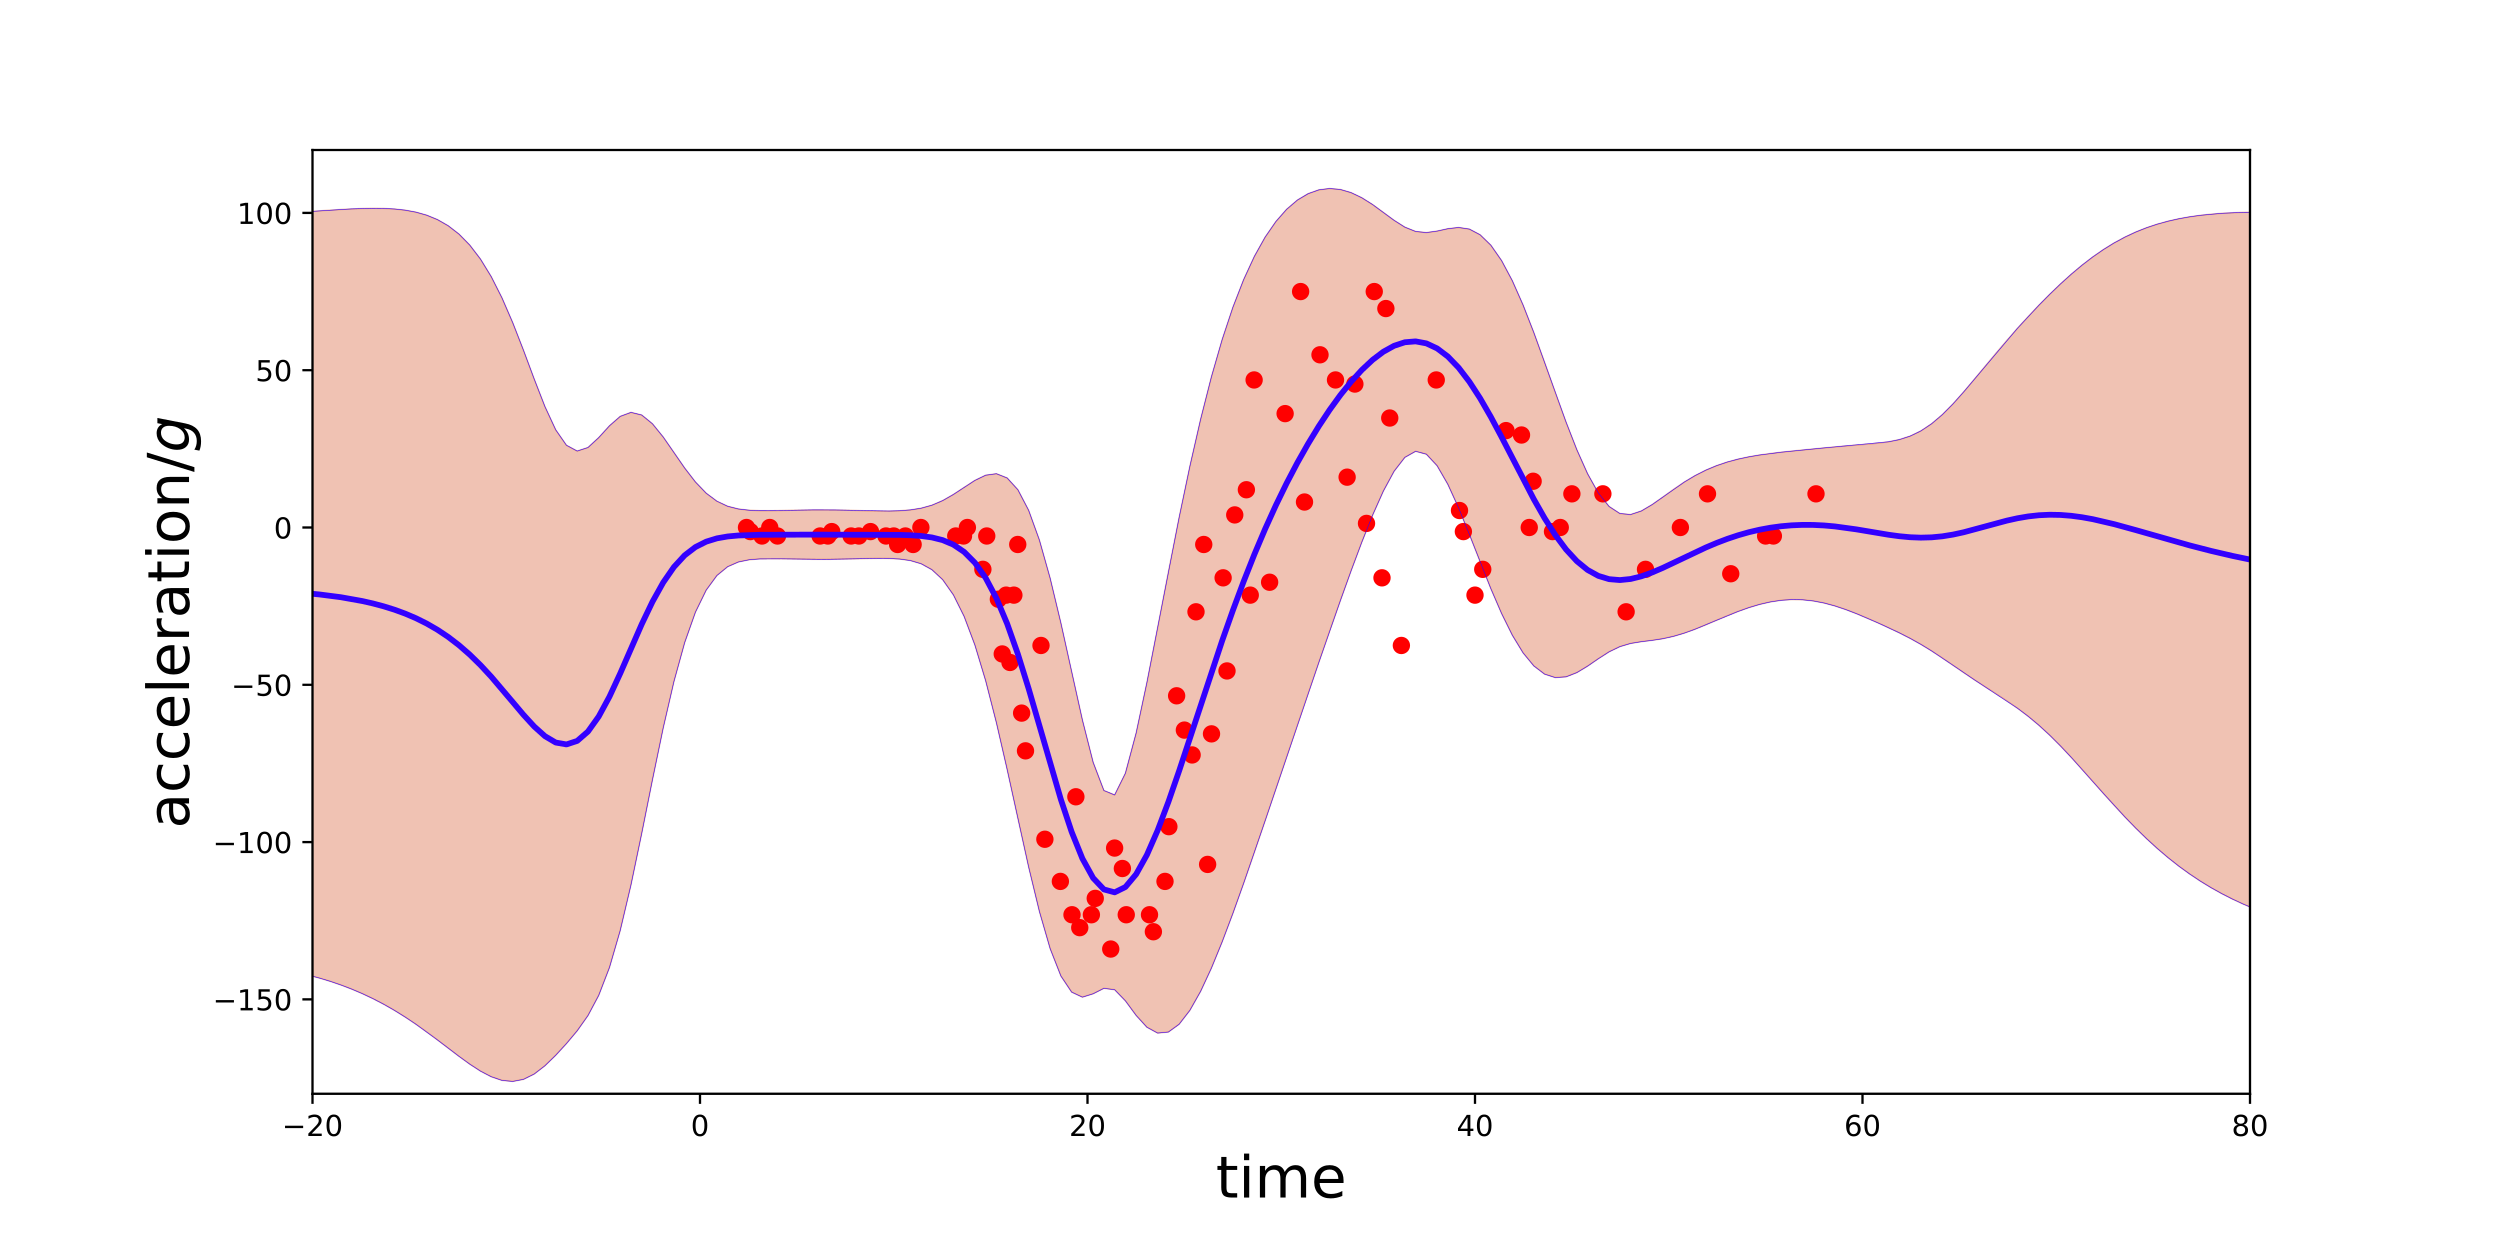 <?xml version="1.0" encoding="utf-8" standalone="no"?>
<!DOCTYPE svg PUBLIC "-//W3C//DTD SVG 1.1//EN"
  "http://www.w3.org/Graphics/SVG/1.1/DTD/svg11.dtd">
<!-- Created with matplotlib (http://matplotlib.org/) -->
<svg height="432pt" version="1.1" viewBox="0 0 864 432" width="864pt" xmlns="http://www.w3.org/2000/svg" xmlns:xlink="http://www.w3.org/1999/xlink">
 <defs>
  <style type="text/css">
*{stroke-linecap:butt;stroke-linejoin:round;}
  </style>
 </defs>
 <g id="figure_1">
  <g id="patch_1">
   <path d="M 0 432 
L 864 432 
L 864 0 
L 0 0 
z
" style="fill:none;"/>
  </g>
  <g id="axes_1">
   <g id="patch_2">
    <path d="M 108 378 
L 777.6 378 
L 777.6 51.84 
L 108 51.84 
z
" style="fill:none;"/>
   </g>
   <g id="patch_3">
    <path clip-path="url(#pab8b36c2eb)" d="M 73.181 74.995 
L 76.896 74.839 
L 80.61 74.669 
L 84.325 74.485 
L 88.04 74.287 
L 91.755 74.075 
L 95.469 73.85 
L 99.184 73.614 
L 102.899 73.368 
L 106.614 73.116 
L 110.328 72.864 
L 114.043 72.619 
L 117.758 72.392 
L 121.473 72.197 
L 125.188 72.054 
L 128.902 71.987 
L 132.617 72.03 
L 136.332 72.227 
L 140.047 72.633 
L 143.761 73.318 
L 147.476 74.37 
L 151.191 75.895 
L 154.906 78.022 
L 158.62 80.897 
L 162.335 84.681 
L 166.05 89.535 
L 169.765 95.595 
L 173.479 102.934 
L 177.194 111.496 
L 180.909 121.026 
L 184.624 130.99 
L 188.339 140.531 
L 192.053 148.535 
L 195.768 153.883 
L 199.483 155.881 
L 203.198 154.661 
L 206.912 151.245 
L 210.627 147.161 
L 214.342 143.905 
L 218.057 142.52 
L 221.771 143.424 
L 225.486 146.452 
L 229.201 151.024 
L 232.916 156.375 
L 236.63 161.758 
L 240.345 166.576 
L 244.06 170.45 
L 247.775 173.226 
L 251.49 174.967 
L 255.204 175.905 
L 258.919 176.333 
L 262.634 176.483 
L 266.349 176.491 
L 270.063 176.431 
L 273.778 176.346 
L 277.493 176.267 
L 281.208 176.216 
L 284.922 176.207 
L 288.637 176.245 
L 292.352 176.324 
L 296.067 176.427 
L 299.782 176.531 
L 303.496 176.606 
L 307.211 176.615 
L 310.926 176.512 
L 314.641 176.223 
L 318.355 175.632 
L 322.07 174.595 
L 325.785 173.005 
L 329.5 170.88 
L 333.214 168.422 
L 336.929 166.021 
L 340.644 164.229 
L 344.359 163.716 
L 348.073 165.185 
L 351.788 169.261 
L 355.503 176.37 
L 359.218 186.641 
L 362.933 199.838 
L 366.647 215.337 
L 370.362 232.133 
L 374.077 248.824 
L 377.792 263.46 
L 381.506 273.203 
L 385.221 274.738 
L 388.936 267.238 
L 392.651 253.324 
L 396.365 235.903 
L 400.08 216.915 
L 403.795 197.609 
L 407.51 178.827 
L 411.224 161.132 
L 414.939 144.883 
L 418.654 130.276 
L 422.369 117.387 
L 426.084 106.2 
L 429.798 96.641 
L 433.513 88.6 
L 437.228 81.951 
L 440.943 76.568 
L 444.657 72.334 
L 448.372 69.15 
L 452.087 66.931 
L 455.802 65.613 
L 459.516 65.145 
L 463.231 65.482 
L 466.946 66.575 
L 470.661 68.353 
L 474.376 70.695 
L 478.09 73.401 
L 481.805 76.15 
L 485.52 78.502 
L 489.235 79.992 
L 492.949 80.378 
L 496.664 79.865 
L 500.379 79.044 
L 504.094 78.613 
L 507.808 79.169 
L 511.523 81.131 
L 515.238 84.738 
L 518.953 90.064 
L 522.667 97.032 
L 526.382 105.433 
L 530.097 114.949 
L 533.812 125.176 
L 537.527 135.655 
L 541.241 145.899 
L 544.956 155.416 
L 548.671 163.73 
L 552.386 170.394 
L 556.1 175.036 
L 559.815 177.466 
L 563.53 177.826 
L 567.245 176.597 
L 570.959 174.401 
L 574.674 171.776 
L 578.389 169.096 
L 582.104 166.588 
L 585.818 164.369 
L 589.533 162.482 
L 593.248 160.925 
L 596.963 159.669 
L 600.678 158.67 
L 604.392 157.878 
L 608.107 157.245 
L 611.822 156.726 
L 615.537 156.283 
L 619.251 155.886 
L 622.966 155.512 
L 626.681 155.15 
L 630.396 154.795 
L 634.11 154.452 
L 637.825 154.126 
L 641.54 153.819 
L 645.255 153.514 
L 648.97 153.166 
L 652.684 152.681 
L 656.399 151.923 
L 660.114 150.726 
L 663.829 148.938 
L 667.543 146.464 
L 671.258 143.307 
L 674.973 139.563 
L 678.688 135.393 
L 682.402 130.977 
L 686.117 126.477 
L 689.832 122.01 
L 693.547 117.649 
L 697.261 113.425 
L 700.976 109.35 
L 704.691 105.43 
L 708.406 101.677 
L 712.121 98.11 
L 715.835 94.755 
L 719.55 91.64 
L 723.265 88.786 
L 726.98 86.212 
L 730.694 83.922 
L 734.409 81.916 
L 738.124 80.182 
L 741.839 78.705 
L 745.553 77.465 
L 749.268 76.439 
L 752.983 75.603 
L 756.698 74.934 
L 760.412 74.411 
L 764.127 74.011 
L 767.842 73.717 
L 771.557 73.512 
L 775.272 73.381 
L 778.986 73.311 
L 782.701 73.291 
L 786.416 73.311 
L 790.131 73.363 
L 793.845 73.44 
L 797.56 73.537 
L 801.275 73.647 
L 804.99 73.769 
L 808.704 73.897 
L 812.419 74.03 
L 812.419 323.25 
L 808.704 322.547 
L 804.99 321.782 
L 801.275 320.948 
L 797.56 320.039 
L 793.845 319.045 
L 790.131 317.958 
L 786.416 316.768 
L 782.701 315.463 
L 778.986 314.032 
L 775.272 312.461 
L 771.557 310.738 
L 767.842 308.847 
L 764.127 306.775 
L 760.412 304.506 
L 756.698 302.028 
L 752.983 299.328 
L 749.268 296.398 
L 745.553 293.234 
L 741.839 289.837 
L 738.124 286.216 
L 734.409 282.392 
L 730.694 278.394 
L 726.98 274.269 
L 723.265 270.074 
L 719.55 265.881 
L 715.835 261.769 
L 712.121 257.822 
L 708.406 254.114 
L 704.691 250.697 
L 700.976 247.595 
L 697.261 244.787 
L 693.547 242.214 
L 689.832 239.785 
L 686.117 237.402 
L 682.402 234.983 
L 678.688 232.489 
L 674.973 229.939 
L 671.258 227.397 
L 667.543 224.953 
L 663.829 222.68 
L 660.114 220.607 
L 656.399 218.711 
L 652.684 216.942 
L 648.97 215.25 
L 645.255 213.62 
L 641.54 212.068 
L 637.825 210.643 
L 634.11 209.402 
L 630.396 208.401 
L 626.681 207.686 
L 622.966 207.285 
L 619.251 207.212 
L 615.537 207.465 
L 611.822 208.031 
L 608.107 208.887 
L 604.392 209.999 
L 600.678 211.322 
L 596.963 212.802 
L 593.248 214.371 
L 589.533 215.953 
L 585.818 217.46 
L 582.104 218.804 
L 578.389 219.91 
L 574.674 220.736 
L 570.959 221.307 
L 567.245 221.763 
L 563.53 222.375 
L 559.815 223.481 
L 556.1 225.279 
L 552.386 227.656 
L 548.671 230.216 
L 544.956 232.459 
L 541.241 233.91 
L 537.527 234.179 
L 533.812 232.981 
L 530.097 230.149 
L 526.382 225.64 
L 522.667 219.536 
L 518.953 212.035 
L 515.238 203.443 
L 511.523 194.16 
L 507.808 184.669 
L 504.094 175.53 
L 500.379 167.385 
L 496.664 160.955 
L 492.949 156.969 
L 489.235 155.972 
L 485.52 158.064 
L 481.805 162.856 
L 478.09 169.716 
L 474.376 178.033 
L 470.661 187.325 
L 466.946 197.252 
L 463.231 207.583 
L 459.516 218.168 
L 455.802 228.915 
L 452.087 239.769 
L 448.372 250.698 
L 444.657 261.678 
L 440.943 272.683 
L 437.228 283.671 
L 433.513 294.576 
L 429.798 305.295 
L 426.084 315.681 
L 422.369 325.537 
L 418.654 334.611 
L 414.939 342.603 
L 411.224 349.175 
L 407.51 353.975 
L 403.795 356.675 
L 400.08 357.035 
L 396.365 355.009 
L 392.651 350.934 
L 388.936 345.885 
L 385.221 342.05 
L 381.506 341.568 
L 377.792 343.451 
L 374.077 344.617 
L 370.362 342.874 
L 366.647 337.305 
L 362.933 327.845 
L 359.218 314.997 
L 355.503 299.649 
L 351.788 282.906 
L 348.073 265.925 
L 344.359 249.763 
L 340.644 235.254 
L 336.929 222.941 
L 333.214 213.063 
L 329.5 205.599 
L 325.785 200.325 
L 322.07 196.882 
L 318.355 194.833 
L 314.641 193.731 
L 310.926 193.205 
L 307.211 193.001 
L 303.496 192.969 
L 299.782 193.025 
L 296.067 193.117 
L 292.352 193.212 
L 288.637 193.285 
L 284.922 193.32 
L 281.208 193.312 
L 277.493 193.266 
L 273.778 193.194 
L 270.063 193.123 
L 266.349 193.089 
L 262.634 193.16 
L 258.919 193.457 
L 255.204 194.216 
L 251.49 195.838 
L 247.775 198.881 
L 244.06 203.947 
L 240.345 211.561 
L 236.63 222.064 
L 232.916 235.52 
L 229.201 251.597 
L 225.486 269.506 
L 221.771 288.059 
L 218.057 305.858 
L 214.342 321.594 
L 210.627 334.384 
L 206.912 344.018 
L 203.198 350.991 
L 199.483 356.239 
L 195.768 360.661 
L 192.053 364.706 
L 188.339 368.317 
L 184.624 371.185 
L 180.909 373.03 
L 177.194 373.742 
L 173.479 373.382 
L 169.765 372.121 
L 166.05 370.177 
L 162.335 367.764 
L 158.62 365.07 
L 154.906 362.249 
L 151.191 359.412 
L 147.476 356.644 
L 143.761 353.998 
L 140.047 351.51 
L 136.332 349.2 
L 132.617 347.076 
L 128.902 345.139 
L 125.188 343.385 
L 121.473 341.806 
L 117.758 340.39 
L 114.043 339.127 
L 110.328 338.004 
L 106.614 337.009 
L 102.899 336.131 
L 99.184 335.359 
L 95.469 334.681 
L 91.755 334.089 
L 88.04 333.573 
L 84.325 333.125 
L 80.61 332.738 
L 76.896 332.405 
L 73.181 332.119 
z
" style="fill:#cc3300;opacity:0.3;stroke:#cc3300;stroke-linejoin:miter;stroke-width:0.5;"/>
   </g>
   <g id="matplotlib.axis_1">
    <g id="xtick_1">
     <g id="line2d_1">
      <defs>
       <path d="M 0 0 
L 0 3.5 
" id="ma645c5dea8" style="stroke:#000000;stroke-width:0.8;"/>
      </defs>
      <g>
       <use style="stroke:#000000;stroke-width:0.8;" x="108" xlink:href="#ma645c5dea8" y="378"/>
      </g>
     </g>
     <g id="text_1">
      <!-- −20 -->
      <defs>
       <path d="M 10.594 35.5 
L 73.188 35.5 
L 73.188 27.203 
L 10.594 27.203 
z
" id="DejaVuSans-2212"/>
       <path d="M 19.188 8.297 
L 53.609 8.297 
L 53.609 0 
L 7.328 0 
L 7.328 8.297 
Q 12.938 14.109 22.625 23.891 
Q 32.328 33.688 34.812 36.531 
Q 39.547 41.844 41.422 45.531 
Q 43.312 49.219 43.312 52.781 
Q 43.312 58.594 39.234 62.25 
Q 35.156 65.922 28.609 65.922 
Q 23.969 65.922 18.812 64.312 
Q 13.672 62.703 7.812 59.422 
L 7.812 69.391 
Q 13.766 71.781 18.938 73 
Q 24.125 74.219 28.422 74.219 
Q 39.75 74.219 46.484 68.547 
Q 53.219 62.891 53.219 53.422 
Q 53.219 48.922 51.531 44.891 
Q 49.859 40.875 45.406 35.406 
Q 44.188 33.984 37.641 27.219 
Q 31.109 20.453 19.188 8.297 
z
" id="DejaVuSans-32"/>
       <path d="M 31.781 66.406 
Q 24.172 66.406 20.328 58.906 
Q 16.5 51.422 16.5 36.375 
Q 16.5 21.391 20.328 13.891 
Q 24.172 6.391 31.781 6.391 
Q 39.453 6.391 43.281 13.891 
Q 47.125 21.391 47.125 36.375 
Q 47.125 51.422 43.281 58.906 
Q 39.453 66.406 31.781 66.406 
z
M 31.781 74.219 
Q 44.047 74.219 50.516 64.516 
Q 56.984 54.828 56.984 36.375 
Q 56.984 17.969 50.516 8.266 
Q 44.047 -1.422 31.781 -1.422 
Q 19.531 -1.422 13.062 8.266 
Q 6.594 17.969 6.594 36.375 
Q 6.594 54.828 13.062 64.516 
Q 19.531 74.219 31.781 74.219 
z
" id="DejaVuSans-30"/>
      </defs>
      <g transform="translate(97.448 392.598)scale(0.1 -0.1)">
       <use xlink:href="#DejaVuSans-2212"/>
       <use x="83.789" xlink:href="#DejaVuSans-32"/>
       <use x="147.412" xlink:href="#DejaVuSans-30"/>
      </g>
     </g>
    </g>
    <g id="xtick_2">
     <g id="line2d_2">
      <g>
       <use style="stroke:#000000;stroke-width:0.8;" x="241.92" xlink:href="#ma645c5dea8" y="378"/>
      </g>
     </g>
     <g id="text_2">
      <!-- 0 -->
      <g transform="translate(238.739 392.598)scale(0.1 -0.1)">
       <use xlink:href="#DejaVuSans-30"/>
      </g>
     </g>
    </g>
    <g id="xtick_3">
     <g id="line2d_3">
      <g>
       <use style="stroke:#000000;stroke-width:0.8;" x="375.84" xlink:href="#ma645c5dea8" y="378"/>
      </g>
     </g>
     <g id="text_3">
      <!-- 20 -->
      <g transform="translate(369.478 392.598)scale(0.1 -0.1)">
       <use xlink:href="#DejaVuSans-32"/>
       <use x="63.623" xlink:href="#DejaVuSans-30"/>
      </g>
     </g>
    </g>
    <g id="xtick_4">
     <g id="line2d_4">
      <g>
       <use style="stroke:#000000;stroke-width:0.8;" x="509.76" xlink:href="#ma645c5dea8" y="378"/>
      </g>
     </g>
     <g id="text_4">
      <!-- 40 -->
      <defs>
       <path d="M 37.797 64.312 
L 12.891 25.391 
L 37.797 25.391 
z
M 35.203 72.906 
L 47.609 72.906 
L 47.609 25.391 
L 58.016 25.391 
L 58.016 17.188 
L 47.609 17.188 
L 47.609 0 
L 37.797 0 
L 37.797 17.188 
L 4.891 17.188 
L 4.891 26.703 
z
" id="DejaVuSans-34"/>
      </defs>
      <g transform="translate(503.397 392.598)scale(0.1 -0.1)">
       <use xlink:href="#DejaVuSans-34"/>
       <use x="63.623" xlink:href="#DejaVuSans-30"/>
      </g>
     </g>
    </g>
    <g id="xtick_5">
     <g id="line2d_5">
      <g>
       <use style="stroke:#000000;stroke-width:0.8;" x="643.68" xlink:href="#ma645c5dea8" y="378"/>
      </g>
     </g>
     <g id="text_5">
      <!-- 60 -->
      <defs>
       <path d="M 33.016 40.375 
Q 26.375 40.375 22.484 35.828 
Q 18.609 31.297 18.609 23.391 
Q 18.609 15.531 22.484 10.953 
Q 26.375 6.391 33.016 6.391 
Q 39.656 6.391 43.531 10.953 
Q 47.406 15.531 47.406 23.391 
Q 47.406 31.297 43.531 35.828 
Q 39.656 40.375 33.016 40.375 
z
M 52.594 71.297 
L 52.594 62.312 
Q 48.875 64.062 45.094 64.984 
Q 41.312 65.922 37.594 65.922 
Q 27.828 65.922 22.672 59.328 
Q 17.531 52.734 16.797 39.406 
Q 19.672 43.656 24.016 45.922 
Q 28.375 48.188 33.594 48.188 
Q 44.578 48.188 50.953 41.516 
Q 57.328 34.859 57.328 23.391 
Q 57.328 12.156 50.688 5.359 
Q 44.047 -1.422 33.016 -1.422 
Q 20.359 -1.422 13.672 8.266 
Q 6.984 17.969 6.984 36.375 
Q 6.984 53.656 15.188 63.938 
Q 23.391 74.219 37.203 74.219 
Q 40.922 74.219 44.703 73.484 
Q 48.484 72.75 52.594 71.297 
z
" id="DejaVuSans-36"/>
      </defs>
      <g transform="translate(637.317 392.598)scale(0.1 -0.1)">
       <use xlink:href="#DejaVuSans-36"/>
       <use x="63.623" xlink:href="#DejaVuSans-30"/>
      </g>
     </g>
    </g>
    <g id="xtick_6">
     <g id="line2d_6">
      <g>
       <use style="stroke:#000000;stroke-width:0.8;" x="777.6" xlink:href="#ma645c5dea8" y="378"/>
      </g>
     </g>
     <g id="text_6">
      <!-- 80 -->
      <defs>
       <path d="M 31.781 34.625 
Q 24.75 34.625 20.719 30.859 
Q 16.703 27.094 16.703 20.516 
Q 16.703 13.922 20.719 10.156 
Q 24.75 6.391 31.781 6.391 
Q 38.812 6.391 42.859 10.172 
Q 46.922 13.969 46.922 20.516 
Q 46.922 27.094 42.891 30.859 
Q 38.875 34.625 31.781 34.625 
z
M 21.922 38.812 
Q 15.578 40.375 12.031 44.719 
Q 8.5 49.078 8.5 55.328 
Q 8.5 64.062 14.719 69.141 
Q 20.953 74.219 31.781 74.219 
Q 42.672 74.219 48.875 69.141 
Q 55.078 64.062 55.078 55.328 
Q 55.078 49.078 51.531 44.719 
Q 48 40.375 41.703 38.812 
Q 48.828 37.156 52.797 32.312 
Q 56.781 27.484 56.781 20.516 
Q 56.781 9.906 50.312 4.234 
Q 43.844 -1.422 31.781 -1.422 
Q 19.734 -1.422 13.25 4.234 
Q 6.781 9.906 6.781 20.516 
Q 6.781 27.484 10.781 32.312 
Q 14.797 37.156 21.922 38.812 
z
M 18.312 54.391 
Q 18.312 48.734 21.844 45.562 
Q 25.391 42.391 31.781 42.391 
Q 38.141 42.391 41.719 45.562 
Q 45.312 48.734 45.312 54.391 
Q 45.312 60.062 41.719 63.234 
Q 38.141 66.406 31.781 66.406 
Q 25.391 66.406 21.844 63.234 
Q 18.312 60.062 18.312 54.391 
z
" id="DejaVuSans-38"/>
      </defs>
      <g transform="translate(771.237 392.598)scale(0.1 -0.1)">
       <use xlink:href="#DejaVuSans-38"/>
       <use x="63.623" xlink:href="#DejaVuSans-30"/>
      </g>
     </g>
    </g>
    <g id="text_7">
     <!-- time -->
     <defs>
      <path d="M 18.312 70.219 
L 18.312 54.688 
L 36.812 54.688 
L 36.812 47.703 
L 18.312 47.703 
L 18.312 18.016 
Q 18.312 11.328 20.141 9.422 
Q 21.969 7.516 27.594 7.516 
L 36.812 7.516 
L 36.812 0 
L 27.594 0 
Q 17.188 0 13.234 3.875 
Q 9.281 7.766 9.281 18.016 
L 9.281 47.703 
L 2.688 47.703 
L 2.688 54.688 
L 9.281 54.688 
L 9.281 70.219 
z
" id="DejaVuSans-74"/>
      <path d="M 9.422 54.688 
L 18.406 54.688 
L 18.406 0 
L 9.422 0 
z
M 9.422 75.984 
L 18.406 75.984 
L 18.406 64.594 
L 9.422 64.594 
z
" id="DejaVuSans-69"/>
      <path d="M 52 44.188 
Q 55.375 50.25 60.062 53.125 
Q 64.75 56 71.094 56 
Q 79.641 56 84.281 50.016 
Q 88.922 44.047 88.922 33.016 
L 88.922 0 
L 79.891 0 
L 79.891 32.719 
Q 79.891 40.578 77.094 44.375 
Q 74.312 48.188 68.609 48.188 
Q 61.625 48.188 57.562 43.547 
Q 53.516 38.922 53.516 30.906 
L 53.516 0 
L 44.484 0 
L 44.484 32.719 
Q 44.484 40.625 41.703 44.406 
Q 38.922 48.188 33.109 48.188 
Q 26.219 48.188 22.156 43.531 
Q 18.109 38.875 18.109 30.906 
L 18.109 0 
L 9.078 0 
L 9.078 54.688 
L 18.109 54.688 
L 18.109 46.188 
Q 21.188 51.219 25.484 53.609 
Q 29.781 56 35.688 56 
Q 41.656 56 45.828 52.969 
Q 50 49.953 52 44.188 
z
" id="DejaVuSans-6d"/>
      <path d="M 56.203 29.594 
L 56.203 25.203 
L 14.891 25.203 
Q 15.484 15.922 20.484 11.062 
Q 25.484 6.203 34.422 6.203 
Q 39.594 6.203 44.453 7.469 
Q 49.312 8.734 54.109 11.281 
L 54.109 2.781 
Q 49.266 0.734 44.188 -0.344 
Q 39.109 -1.422 33.891 -1.422 
Q 20.797 -1.422 13.156 6.188 
Q 5.516 13.812 5.516 26.812 
Q 5.516 40.234 12.766 48.109 
Q 20.016 56 32.328 56 
Q 43.359 56 49.781 48.891 
Q 56.203 41.797 56.203 29.594 
z
M 47.219 32.234 
Q 47.125 39.594 43.094 43.984 
Q 39.062 48.391 32.422 48.391 
Q 24.906 48.391 20.391 44.141 
Q 15.875 39.891 15.188 32.172 
z
" id="DejaVuSans-65"/>
     </defs>
     <g transform="translate(420.208 413.875)scale(0.2 -0.2)">
      <use xlink:href="#DejaVuSans-74"/>
      <use x="39.209" xlink:href="#DejaVuSans-69"/>
      <use x="66.992" xlink:href="#DejaVuSans-6d"/>
      <use x="164.404" xlink:href="#DejaVuSans-65"/>
     </g>
    </g>
   </g>
   <g id="matplotlib.axis_2">
    <g id="ytick_1">
     <g id="line2d_7">
      <defs>
       <path d="M 0 0 
L -3.5 0 
" id="mf6148ec190" style="stroke:#000000;stroke-width:0.8;"/>
      </defs>
      <g>
       <use style="stroke:#000000;stroke-width:0.8;" x="108" xlink:href="#mf6148ec190" y="345.384"/>
      </g>
     </g>
     <g id="text_8">
      <!-- −150 -->
      <defs>
       <path d="M 12.406 8.297 
L 28.516 8.297 
L 28.516 63.922 
L 10.984 60.406 
L 10.984 69.391 
L 28.422 72.906 
L 38.281 72.906 
L 38.281 8.297 
L 54.391 8.297 
L 54.391 0 
L 12.406 0 
z
" id="DejaVuSans-31"/>
       <path d="M 10.797 72.906 
L 49.516 72.906 
L 49.516 64.594 
L 19.828 64.594 
L 19.828 46.734 
Q 21.969 47.469 24.109 47.828 
Q 26.266 48.188 28.422 48.188 
Q 40.625 48.188 47.75 41.5 
Q 54.891 34.812 54.891 23.391 
Q 54.891 11.625 47.562 5.094 
Q 40.234 -1.422 26.906 -1.422 
Q 22.312 -1.422 17.547 -0.641 
Q 12.797 0.141 7.719 1.703 
L 7.719 11.625 
Q 12.109 9.234 16.797 8.062 
Q 21.484 6.891 26.703 6.891 
Q 35.156 6.891 40.078 11.328 
Q 45.016 15.766 45.016 23.391 
Q 45.016 31 40.078 35.438 
Q 35.156 39.891 26.703 39.891 
Q 22.75 39.891 18.812 39.016 
Q 14.891 38.141 10.797 36.281 
z
" id="DejaVuSans-35"/>
      </defs>
      <g transform="translate(73.533 349.183)scale(0.1 -0.1)">
       <use xlink:href="#DejaVuSans-2212"/>
       <use x="83.789" xlink:href="#DejaVuSans-31"/>
       <use x="147.412" xlink:href="#DejaVuSans-35"/>
       <use x="211.035" xlink:href="#DejaVuSans-30"/>
      </g>
     </g>
    </g>
    <g id="ytick_2">
     <g id="line2d_8">
      <g>
       <use style="stroke:#000000;stroke-width:0.8;" x="108" xlink:href="#mf6148ec190" y="291.024"/>
      </g>
     </g>
     <g id="text_9">
      <!-- −100 -->
      <g transform="translate(73.533 294.823)scale(0.1 -0.1)">
       <use xlink:href="#DejaVuSans-2212"/>
       <use x="83.789" xlink:href="#DejaVuSans-31"/>
       <use x="147.412" xlink:href="#DejaVuSans-30"/>
       <use x="211.035" xlink:href="#DejaVuSans-30"/>
      </g>
     </g>
    </g>
    <g id="ytick_3">
     <g id="line2d_9">
      <g>
       <use style="stroke:#000000;stroke-width:0.8;" x="108" xlink:href="#mf6148ec190" y="236.664"/>
      </g>
     </g>
     <g id="text_10">
      <!-- −50 -->
      <g transform="translate(79.895 240.463)scale(0.1 -0.1)">
       <use xlink:href="#DejaVuSans-2212"/>
       <use x="83.789" xlink:href="#DejaVuSans-35"/>
       <use x="147.412" xlink:href="#DejaVuSans-30"/>
      </g>
     </g>
    </g>
    <g id="ytick_4">
     <g id="line2d_10">
      <g>
       <use style="stroke:#000000;stroke-width:0.8;" x="108" xlink:href="#mf6148ec190" y="182.304"/>
      </g>
     </g>
     <g id="text_11">
      <!-- 0 -->
      <g transform="translate(94.638 186.103)scale(0.1 -0.1)">
       <use xlink:href="#DejaVuSans-30"/>
      </g>
     </g>
    </g>
    <g id="ytick_5">
     <g id="line2d_11">
      <g>
       <use style="stroke:#000000;stroke-width:0.8;" x="108" xlink:href="#mf6148ec190" y="127.944"/>
      </g>
     </g>
     <g id="text_12">
      <!-- 50 -->
      <g transform="translate(88.275 131.743)scale(0.1 -0.1)">
       <use xlink:href="#DejaVuSans-35"/>
       <use x="63.623" xlink:href="#DejaVuSans-30"/>
      </g>
     </g>
    </g>
    <g id="ytick_6">
     <g id="line2d_12">
      <g>
       <use style="stroke:#000000;stroke-width:0.8;" x="108" xlink:href="#mf6148ec190" y="73.584"/>
      </g>
     </g>
     <g id="text_13">
      <!-- 100 -->
      <g transform="translate(81.912 77.383)scale(0.1 -0.1)">
       <use xlink:href="#DejaVuSans-31"/>
       <use x="63.623" xlink:href="#DejaVuSans-30"/>
       <use x="127.246" xlink:href="#DejaVuSans-30"/>
      </g>
     </g>
    </g>
    <g id="text_14">
     <!-- acceleration/$g$ -->
     <defs>
      <path d="M 34.281 27.484 
Q 23.391 27.484 19.188 25 
Q 14.984 22.516 14.984 16.5 
Q 14.984 11.719 18.141 8.906 
Q 21.297 6.109 26.703 6.109 
Q 34.188 6.109 38.703 11.406 
Q 43.219 16.703 43.219 25.484 
L 43.219 27.484 
z
M 52.203 31.203 
L 52.203 0 
L 43.219 0 
L 43.219 8.297 
Q 40.141 3.328 35.547 0.953 
Q 30.953 -1.422 24.312 -1.422 
Q 15.922 -1.422 10.953 3.297 
Q 6 8.016 6 15.922 
Q 6 25.141 12.172 29.828 
Q 18.359 34.516 30.609 34.516 
L 43.219 34.516 
L 43.219 35.406 
Q 43.219 41.609 39.141 45 
Q 35.062 48.391 27.688 48.391 
Q 23 48.391 18.547 47.266 
Q 14.109 46.141 10.016 43.891 
L 10.016 52.203 
Q 14.938 54.109 19.578 55.047 
Q 24.219 56 28.609 56 
Q 40.484 56 46.344 49.844 
Q 52.203 43.703 52.203 31.203 
z
" id="DejaVuSans-61"/>
      <path d="M 48.781 52.594 
L 48.781 44.188 
Q 44.969 46.297 41.141 47.344 
Q 37.312 48.391 33.406 48.391 
Q 24.656 48.391 19.812 42.844 
Q 14.984 37.312 14.984 27.297 
Q 14.984 17.281 19.812 11.734 
Q 24.656 6.203 33.406 6.203 
Q 37.312 6.203 41.141 7.25 
Q 44.969 8.297 48.781 10.406 
L 48.781 2.094 
Q 45.016 0.344 40.984 -0.531 
Q 36.969 -1.422 32.422 -1.422 
Q 20.062 -1.422 12.781 6.344 
Q 5.516 14.109 5.516 27.297 
Q 5.516 40.672 12.859 48.328 
Q 20.219 56 33.016 56 
Q 37.156 56 41.109 55.141 
Q 45.062 54.297 48.781 52.594 
z
" id="DejaVuSans-63"/>
      <path d="M 9.422 75.984 
L 18.406 75.984 
L 18.406 0 
L 9.422 0 
z
" id="DejaVuSans-6c"/>
      <path d="M 41.109 46.297 
Q 39.594 47.172 37.812 47.578 
Q 36.031 48 33.891 48 
Q 26.266 48 22.188 43.047 
Q 18.109 38.094 18.109 28.812 
L 18.109 0 
L 9.078 0 
L 9.078 54.688 
L 18.109 54.688 
L 18.109 46.188 
Q 20.953 51.172 25.484 53.578 
Q 30.031 56 36.531 56 
Q 37.453 56 38.578 55.875 
Q 39.703 55.766 41.062 55.516 
z
" id="DejaVuSans-72"/>
      <path d="M 30.609 48.391 
Q 23.391 48.391 19.188 42.75 
Q 14.984 37.109 14.984 27.297 
Q 14.984 17.484 19.156 11.844 
Q 23.344 6.203 30.609 6.203 
Q 37.797 6.203 41.984 11.859 
Q 46.188 17.531 46.188 27.297 
Q 46.188 37.016 41.984 42.703 
Q 37.797 48.391 30.609 48.391 
z
M 30.609 56 
Q 42.328 56 49.016 48.375 
Q 55.719 40.766 55.719 27.297 
Q 55.719 13.875 49.016 6.219 
Q 42.328 -1.422 30.609 -1.422 
Q 18.844 -1.422 12.172 6.219 
Q 5.516 13.875 5.516 27.297 
Q 5.516 40.766 12.172 48.375 
Q 18.844 56 30.609 56 
z
" id="DejaVuSans-6f"/>
      <path d="M 54.891 33.016 
L 54.891 0 
L 45.906 0 
L 45.906 32.719 
Q 45.906 40.484 42.875 44.328 
Q 39.844 48.188 33.797 48.188 
Q 26.516 48.188 22.312 43.547 
Q 18.109 38.922 18.109 30.906 
L 18.109 0 
L 9.078 0 
L 9.078 54.688 
L 18.109 54.688 
L 18.109 46.188 
Q 21.344 51.125 25.703 53.562 
Q 30.078 56 35.797 56 
Q 45.219 56 50.047 50.172 
Q 54.891 44.344 54.891 33.016 
z
" id="DejaVuSans-6e"/>
      <path d="M 25.391 72.906 
L 33.688 72.906 
L 8.297 -9.281 
L 0 -9.281 
z
" id="DejaVuSans-2f"/>
      <path d="M 59.625 54.688 
L 50.297 6.781 
Q 47.609 -7.125 40.016 -13.953 
Q 32.422 -20.797 19.578 -20.797 
Q 14.844 -20.797 10.781 -20.094 
Q 6.734 -19.391 3.219 -17.922 
L 4.891 -9.188 
Q 8.203 -11.328 11.906 -12.344 
Q 15.625 -13.375 19.828 -13.375 
Q 28.375 -13.375 33.859 -8.703 
Q 39.359 -4.047 41.109 4.688 
L 41.891 8.797 
Q 38.141 4.5 33.156 2.25 
Q 28.172 0 22.406 0 
Q 14.109 0 9.344 5.484 
Q 4.594 10.984 4.594 20.609 
Q 4.594 28.172 7.469 35.422 
Q 10.359 42.672 15.578 48.297 
Q 19.047 52 23.656 54 
Q 28.266 56 33.297 56 
Q 38.812 56 42.906 53.438 
Q 47.016 50.875 49.031 46.188 
L 50.594 54.688 
z
M 46.094 34.625 
Q 46.094 41.266 42.969 44.875 
Q 39.844 48.484 34.078 48.484 
Q 30.516 48.484 27.297 47.062 
Q 24.078 45.656 21.781 43.109 
Q 18.062 38.922 15.984 33.234 
Q 13.922 27.547 13.922 21.484 
Q 13.922 14.75 17.062 11.125 
Q 20.219 7.516 26.125 7.516 
Q 34.672 7.516 40.375 15.25 
Q 46.094 23 46.094 34.625 
z
" id="DejaVuSans-Oblique-67"/>
     </defs>
     <g transform="translate(65.333 286.32)rotate(-90)scale(0.2 -0.2)">
      <use transform="translate(0 0.016)" xlink:href="#DejaVuSans-61"/>
      <use transform="translate(61.279 0.016)" xlink:href="#DejaVuSans-63"/>
      <use transform="translate(116.26 0.016)" xlink:href="#DejaVuSans-63"/>
      <use transform="translate(171.24 0.016)" xlink:href="#DejaVuSans-65"/>
      <use transform="translate(232.764 0.016)" xlink:href="#DejaVuSans-6c"/>
      <use transform="translate(260.547 0.016)" xlink:href="#DejaVuSans-65"/>
      <use transform="translate(322.07 0.016)" xlink:href="#DejaVuSans-72"/>
      <use transform="translate(363.184 0.016)" xlink:href="#DejaVuSans-61"/>
      <use transform="translate(424.463 0.016)" xlink:href="#DejaVuSans-74"/>
      <use transform="translate(463.672 0.016)" xlink:href="#DejaVuSans-69"/>
      <use transform="translate(491.455 0.016)" xlink:href="#DejaVuSans-6f"/>
      <use transform="translate(552.637 0.016)" xlink:href="#DejaVuSans-6e"/>
      <use transform="translate(616.016 0.016)" xlink:href="#DejaVuSans-2f"/>
      <use transform="translate(649.707 0.016)" xlink:href="#DejaVuSans-Oblique-67"/>
     </g>
    </g>
   </g>
   <g id="line2d_13">
    <defs>
     <path d="M 0 2.5 
C 0.663 2.5 1.299 2.237 1.768 1.768 
C 2.237 1.299 2.5 0.663 2.5 0 
C 2.5 -0.663 2.237 -1.299 1.768 -1.768 
C 1.299 -2.237 0.663 -2.5 0 -2.5 
C -0.663 -2.5 -1.299 -2.237 -1.768 -1.768 
C -2.237 -1.299 -2.5 -0.663 -2.5 0 
C -2.5 0.663 -2.237 1.299 -1.768 1.768 
C -1.299 2.237 -0.663 2.5 0 2.5 
z
" id="m7890ff42ec" style="stroke:#ff0000;"/>
    </defs>
    <g clip-path="url(#pab8b36c2eb)">
     <use style="fill:#ff0000;stroke:#ff0000;" x="477.619" xlink:href="#m7890ff42ec" y="199.699"/>
     <use style="fill:#ff0000;stroke:#ff0000;" x="426.73" xlink:href="#m7890ff42ec" y="177.955"/>
     <use style="fill:#ff0000;stroke:#ff0000;" x="480.298" xlink:href="#m7890ff42ec" y="144.469"/>
     <use style="fill:#ff0000;stroke:#ff0000;" x="430.747" xlink:href="#m7890ff42ec" y="169.258"/>
     <use style="fill:#ff0000;stroke:#ff0000;" x="627.61" xlink:href="#m7890ff42ec" y="170.671"/>
     <use style="fill:#ff0000;stroke:#ff0000;" x="418.694" xlink:href="#m7890ff42ec" y="253.624"/>
     <use style="fill:#ff0000;stroke:#ff0000;" x="553.954" xlink:href="#m7890ff42ec" y="170.671"/>
     <use style="fill:#ff0000;stroke:#ff0000;" x="610.2" xlink:href="#m7890ff42ec" y="185.239"/>
     <use style="fill:#ff0000;stroke:#ff0000;" x="353.074" xlink:href="#m7890ff42ec" y="246.449"/>
     <use style="fill:#ff0000;stroke:#ff0000;" x="296.827" xlink:href="#m7890ff42ec" y="185.239"/>
     <use style="fill:#ff0000;stroke:#ff0000;" x="461.549" xlink:href="#m7890ff42ec" y="131.314"/>
     <use style="fill:#ff0000;stroke:#ff0000;" x="370.483" xlink:href="#m7890ff42ec" y="316.138"/>
     <use style="fill:#ff0000;stroke:#ff0000;" x="339.682" xlink:href="#m7890ff42ec" y="196.764"/>
     <use style="fill:#ff0000;stroke:#ff0000;" x="528.509" xlink:href="#m7890ff42ec" y="182.304"/>
     <use style="fill:#ff0000;stroke:#ff0000;" x="306.202" xlink:href="#m7890ff42ec" y="185.239"/>
     <use style="fill:#ff0000;stroke:#ff0000;" x="580.738" xlink:href="#m7890ff42ec" y="182.304"/>
     <use style="fill:#ff0000;stroke:#ff0000;" x="257.99" xlink:href="#m7890ff42ec" y="182.304"/>
     <use style="fill:#ff0000;stroke:#ff0000;" x="474.941" xlink:href="#m7890ff42ec" y="100.764"/>
     <use style="fill:#ff0000;stroke:#ff0000;" x="465.566" xlink:href="#m7890ff42ec" y="164.909"/>
     <use style="fill:#ff0000;stroke:#ff0000;" x="283.435" xlink:href="#m7890ff42ec" y="185.239"/>
     <use style="fill:#ff0000;stroke:#ff0000;" x="472.262" xlink:href="#m7890ff42ec" y="180.891"/>
     <use style="fill:#ff0000;stroke:#ff0000;" x="438.782" xlink:href="#m7890ff42ec" y="201.221"/>
     <use style="fill:#ff0000;stroke:#ff0000;" x="413.338" xlink:href="#m7890ff42ec" y="211.441"/>
     <use style="fill:#ff0000;stroke:#ff0000;" x="349.056" xlink:href="#m7890ff42ec" y="228.945"/>
     <use style="fill:#ff0000;stroke:#ff0000;" x="334.325" xlink:href="#m7890ff42ec" y="182.304"/>
     <use style="fill:#ff0000;stroke:#ff0000;" x="346.378" xlink:href="#m7890ff42ec" y="226.009"/>
     <use style="fill:#ff0000;stroke:#ff0000;" x="377.179" xlink:href="#m7890ff42ec" y="316.138"/>
     <use style="fill:#ff0000;stroke:#ff0000;" x="539.222" xlink:href="#m7890ff42ec" y="182.304"/>
     <use style="fill:#ff0000;stroke:#ff0000;" x="266.026" xlink:href="#m7890ff42ec" y="182.304"/>
     <use style="fill:#ff0000;stroke:#ff0000;" x="383.875" xlink:href="#m7890ff42ec" y="327.989"/>
     <use style="fill:#ff0000;stroke:#ff0000;" x="300.845" xlink:href="#m7890ff42ec" y="183.717"/>
     <use style="fill:#ff0000;stroke:#ff0000;" x="403.963" xlink:href="#m7890ff42ec" y="285.697"/>
     <use style="fill:#ff0000;stroke:#ff0000;" x="543.24" xlink:href="#m7890ff42ec" y="170.671"/>
     <use style="fill:#ff0000;stroke:#ff0000;" x="468.245" xlink:href="#m7890ff42ec" y="132.728"/>
     <use style="fill:#ff0000;stroke:#ff0000;" x="294.149" xlink:href="#m7890ff42ec" y="185.239"/>
     <use style="fill:#ff0000;stroke:#ff0000;" x="496.368" xlink:href="#m7890ff42ec" y="131.314"/>
     <use style="fill:#ff0000;stroke:#ff0000;" x="259.33" xlink:href="#m7890ff42ec" y="183.717"/>
     <use style="fill:#ff0000;stroke:#ff0000;" x="520.474" xlink:href="#m7890ff42ec" y="148.818"/>
     <use style="fill:#ff0000;stroke:#ff0000;" x="378.518" xlink:href="#m7890ff42ec" y="310.485"/>
     <use style="fill:#ff0000;stroke:#ff0000;" x="397.267" xlink:href="#m7890ff42ec" y="316.138"/>
     <use style="fill:#ff0000;stroke:#ff0000;" x="416.016" xlink:href="#m7890ff42ec" y="188.175"/>
     <use style="fill:#ff0000;stroke:#ff0000;" x="509.76" xlink:href="#m7890ff42ec" y="205.679"/>
     <use style="fill:#ff0000;stroke:#ff0000;" x="432.086" xlink:href="#m7890ff42ec" y="205.679"/>
     <use style="fill:#ff0000;stroke:#ff0000;" x="612.878" xlink:href="#m7890ff42ec" y="185.239"/>
     <use style="fill:#ff0000;stroke:#ff0000;" x="345.038" xlink:href="#m7890ff42ec" y="207.092"/>
     <use style="fill:#ff0000;stroke:#ff0000;" x="598.147" xlink:href="#m7890ff42ec" y="198.286"/>
     <use style="fill:#ff0000;stroke:#ff0000;" x="318.254" xlink:href="#m7890ff42ec" y="182.304"/>
     <use style="fill:#ff0000;stroke:#ff0000;" x="568.685" xlink:href="#m7890ff42ec" y="196.764"/>
     <use style="fill:#ff0000;stroke:#ff0000;" x="411.998" xlink:href="#m7890ff42ec" y="260.909"/>
     <use style="fill:#ff0000;stroke:#ff0000;" x="332.986" xlink:href="#m7890ff42ec" y="185.239"/>
     <use style="fill:#ff0000;stroke:#ff0000;" x="504.403" xlink:href="#m7890ff42ec" y="176.433"/>
     <use style="fill:#ff0000;stroke:#ff0000;" x="512.438" xlink:href="#m7890ff42ec" y="196.764"/>
     <use style="fill:#ff0000;stroke:#ff0000;" x="354.413" xlink:href="#m7890ff42ec" y="259.495"/>
     <use style="fill:#ff0000;stroke:#ff0000;" x="268.704" xlink:href="#m7890ff42ec" y="185.239"/>
     <use style="fill:#ff0000;stroke:#ff0000;" x="529.848" xlink:href="#m7890ff42ec" y="166.322"/>
     <use style="fill:#ff0000;stroke:#ff0000;" x="347.717" xlink:href="#m7890ff42ec" y="205.679"/>
     <use style="fill:#ff0000;stroke:#ff0000;" x="406.642" xlink:href="#m7890ff42ec" y="240.469"/>
     <use style="fill:#ff0000;stroke:#ff0000;" x="351.734" xlink:href="#m7890ff42ec" y="188.175"/>
     <use style="fill:#ff0000;stroke:#ff0000;" x="433.426" xlink:href="#m7890ff42ec" y="131.314"/>
     <use style="fill:#ff0000;stroke:#ff0000;" x="590.112" xlink:href="#m7890ff42ec" y="170.671"/>
     <use style="fill:#ff0000;stroke:#ff0000;" x="444.139" xlink:href="#m7890ff42ec" y="142.947"/>
     <use style="fill:#ff0000;stroke:#ff0000;" x="366.466" xlink:href="#m7890ff42ec" y="304.614"/>
     <use style="fill:#ff0000;stroke:#ff0000;" x="310.219" xlink:href="#m7890ff42ec" y="188.175"/>
     <use style="fill:#ff0000;stroke:#ff0000;" x="456.192" xlink:href="#m7890ff42ec" y="122.617"/>
     <use style="fill:#ff0000;stroke:#ff0000;" x="286.114" xlink:href="#m7890ff42ec" y="185.239"/>
     <use style="fill:#ff0000;stroke:#ff0000;" x="359.77" xlink:href="#m7890ff42ec" y="223.074"/>
     <use style="fill:#ff0000;stroke:#ff0000;" x="373.162" xlink:href="#m7890ff42ec" y="320.596"/>
     <use style="fill:#ff0000;stroke:#ff0000;" x="402.624" xlink:href="#m7890ff42ec" y="304.614"/>
     <use style="fill:#ff0000;stroke:#ff0000;" x="350.395" xlink:href="#m7890ff42ec" y="205.679"/>
     <use style="fill:#ff0000;stroke:#ff0000;" x="525.83" xlink:href="#m7890ff42ec" y="150.34"/>
     <use style="fill:#ff0000;stroke:#ff0000;" x="389.232" xlink:href="#m7890ff42ec" y="316.138"/>
     <use style="fill:#ff0000;stroke:#ff0000;" x="398.606" xlink:href="#m7890ff42ec" y="322.009"/>
     <use style="fill:#ff0000;stroke:#ff0000;" x="536.544" xlink:href="#m7890ff42ec" y="183.717"/>
     <use style="fill:#ff0000;stroke:#ff0000;" x="287.453" xlink:href="#m7890ff42ec" y="183.717"/>
     <use style="fill:#ff0000;stroke:#ff0000;" x="315.576" xlink:href="#m7890ff42ec" y="188.175"/>
     <use style="fill:#ff0000;stroke:#ff0000;" x="312.898" xlink:href="#m7890ff42ec" y="185.239"/>
     <use style="fill:#ff0000;stroke:#ff0000;" x="417.355" xlink:href="#m7890ff42ec" y="298.743"/>
     <use style="fill:#ff0000;stroke:#ff0000;" x="505.742" xlink:href="#m7890ff42ec" y="183.717"/>
     <use style="fill:#ff0000;stroke:#ff0000;" x="450.835" xlink:href="#m7890ff42ec" y="173.498"/>
     <use style="fill:#ff0000;stroke:#ff0000;" x="371.822" xlink:href="#m7890ff42ec" y="275.368"/>
     <use style="fill:#ff0000;stroke:#ff0000;" x="385.214" xlink:href="#m7890ff42ec" y="293.09"/>
     <use style="fill:#ff0000;stroke:#ff0000;" x="424.051" xlink:href="#m7890ff42ec" y="231.88"/>
     <use style="fill:#ff0000;stroke:#ff0000;" x="561.989" xlink:href="#m7890ff42ec" y="211.441"/>
     <use style="fill:#ff0000;stroke:#ff0000;" x="478.958" xlink:href="#m7890ff42ec" y="106.635"/>
     <use style="fill:#ff0000;stroke:#ff0000;" x="330.307" xlink:href="#m7890ff42ec" y="185.239"/>
     <use style="fill:#ff0000;stroke:#ff0000;" x="449.496" xlink:href="#m7890ff42ec" y="100.764"/>
     <use style="fill:#ff0000;stroke:#ff0000;" x="484.315" xlink:href="#m7890ff42ec" y="223.074"/>
     <use style="fill:#ff0000;stroke:#ff0000;" x="341.021" xlink:href="#m7890ff42ec" y="185.239"/>
     <use style="fill:#ff0000;stroke:#ff0000;" x="263.347" xlink:href="#m7890ff42ec" y="185.239"/>
     <use style="fill:#ff0000;stroke:#ff0000;" x="409.32" xlink:href="#m7890ff42ec" y="252.32"/>
     <use style="fill:#ff0000;stroke:#ff0000;" x="387.893" xlink:href="#m7890ff42ec" y="300.156"/>
     <use style="fill:#ff0000;stroke:#ff0000;" x="361.109" xlink:href="#m7890ff42ec" y="290.046"/>
     <use style="fill:#ff0000;stroke:#ff0000;" x="422.712" xlink:href="#m7890ff42ec" y="199.699"/>
     <use style="fill:#ff0000;stroke:#ff0000;" x="308.88" xlink:href="#m7890ff42ec" y="185.239"/>
    </g>
   </g>
   <g id="line2d_14">
    <path clip-path="url(#pab8b36c2eb)" d="M 73.181 203.557 
L 84.325 203.805 
L 95.469 204.266 
L 102.899 204.75 
L 110.328 205.434 
L 117.758 206.391 
L 125.188 207.719 
L 128.902 208.563 
L 132.617 209.553 
L 136.332 210.713 
L 140.047 212.071 
L 143.761 213.658 
L 147.476 215.507 
L 151.191 217.654 
L 154.906 220.135 
L 158.62 222.984 
L 162.335 226.222 
L 166.05 229.856 
L 169.765 233.858 
L 177.194 242.619 
L 180.909 247.028 
L 184.624 251.087 
L 188.339 254.424 
L 192.053 256.62 
L 195.768 257.272 
L 199.483 256.06 
L 203.198 252.826 
L 206.912 247.631 
L 210.627 240.772 
L 214.342 232.749 
L 221.771 215.742 
L 225.486 207.979 
L 229.201 201.31 
L 232.916 195.948 
L 236.63 191.911 
L 240.345 189.068 
L 244.06 187.199 
L 247.775 186.053 
L 251.49 185.402 
L 255.204 185.06 
L 262.634 184.821 
L 281.208 184.764 
L 310.926 184.859 
L 314.641 184.977 
L 318.355 185.232 
L 322.07 185.739 
L 325.785 186.665 
L 329.5 188.24 
L 333.214 190.743 
L 336.929 194.481 
L 340.644 199.741 
L 344.359 206.74 
L 348.073 215.555 
L 351.788 226.083 
L 355.503 238.01 
L 366.647 276.321 
L 370.362 287.503 
L 374.077 296.72 
L 377.792 303.455 
L 381.506 307.385 
L 385.221 308.394 
L 388.936 306.562 
L 392.651 302.129 
L 396.365 295.456 
L 400.08 286.975 
L 403.795 277.142 
L 407.51 266.401 
L 422.369 221.462 
L 426.084 210.941 
L 429.798 200.968 
L 433.513 191.588 
L 437.228 182.811 
L 440.943 174.625 
L 444.657 167.006 
L 448.372 159.924 
L 452.087 153.35 
L 455.802 147.264 
L 459.516 141.656 
L 463.231 136.532 
L 466.946 131.914 
L 470.661 127.839 
L 474.376 124.364 
L 478.09 121.559 
L 481.805 119.503 
L 485.52 118.283 
L 489.235 117.982 
L 492.949 118.673 
L 496.664 120.41 
L 500.379 123.215 
L 504.094 127.071 
L 507.808 131.919 
L 511.523 137.645 
L 515.238 144.09 
L 518.953 151.049 
L 530.097 172.549 
L 533.812 179.078 
L 537.527 184.917 
L 541.241 189.904 
L 544.956 193.938 
L 548.671 196.973 
L 552.386 199.025 
L 556.1 200.157 
L 559.815 200.473 
L 563.53 200.1 
L 567.245 199.18 
L 570.959 197.854 
L 574.674 196.256 
L 589.533 189.217 
L 593.248 187.648 
L 596.963 186.235 
L 600.678 184.996 
L 604.392 183.938 
L 608.107 183.066 
L 611.822 182.379 
L 615.537 181.874 
L 619.251 181.549 
L 622.966 181.399 
L 626.681 181.418 
L 630.396 181.598 
L 634.11 181.927 
L 641.54 182.944 
L 652.684 184.811 
L 656.399 185.317 
L 660.114 185.666 
L 663.829 185.809 
L 667.543 185.708 
L 671.258 185.352 
L 674.973 184.751 
L 678.688 183.941 
L 686.117 181.939 
L 693.547 179.931 
L 697.261 179.106 
L 700.976 178.472 
L 704.691 178.064 
L 708.406 177.895 
L 712.121 177.966 
L 715.835 178.262 
L 719.55 178.76 
L 723.265 179.43 
L 730.694 181.158 
L 738.124 183.199 
L 756.698 188.481 
L 764.127 190.393 
L 771.557 192.125 
L 778.986 193.671 
L 786.416 195.039 
L 793.845 196.242 
L 804.99 197.775 
L 812.419 198.64 
L 812.419 198.64 
" style="fill:none;stroke:#3300ff;stroke-linecap:square;stroke-width:2;"/>
   </g>
   <g id="line2d_15">
    <path clip-path="url(#pab8b36c2eb)" d="M 73.181 74.995 
L 88.04 74.287 
L 102.899 73.368 
L 121.473 72.197 
L 128.902 71.987 
L 132.617 72.03 
L 136.332 72.227 
L 140.047 72.633 
L 143.761 73.318 
L 147.476 74.37 
L 151.191 75.895 
L 154.906 78.022 
L 158.62 80.897 
L 162.335 84.681 
L 166.05 89.535 
L 169.765 95.595 
L 173.479 102.934 
L 177.194 111.496 
L 180.909 121.026 
L 184.624 130.99 
L 188.339 140.531 
L 192.053 148.535 
L 195.768 153.883 
L 199.483 155.881 
L 203.198 154.661 
L 206.912 151.245 
L 210.627 147.161 
L 214.342 143.905 
L 218.057 142.52 
L 221.771 143.424 
L 225.486 146.452 
L 229.201 151.024 
L 236.63 161.758 
L 240.345 166.576 
L 244.06 170.45 
L 247.775 173.226 
L 251.49 174.967 
L 255.204 175.905 
L 258.919 176.333 
L 262.634 176.483 
L 270.063 176.431 
L 281.208 176.216 
L 288.637 176.245 
L 307.211 176.615 
L 310.926 176.512 
L 314.641 176.223 
L 318.355 175.632 
L 322.07 174.595 
L 325.785 173.005 
L 329.5 170.88 
L 336.929 166.021 
L 340.644 164.229 
L 344.359 163.716 
L 348.073 165.185 
L 351.788 169.261 
L 355.503 176.37 
L 359.218 186.641 
L 362.933 199.838 
L 366.647 215.337 
L 374.077 248.824 
L 377.792 263.46 
L 381.506 273.203 
L 385.221 274.738 
L 388.936 267.238 
L 392.651 253.324 
L 396.365 235.903 
L 407.51 178.827 
L 411.224 161.132 
L 414.939 144.883 
L 418.654 130.276 
L 422.369 117.387 
L 426.084 106.2 
L 429.798 96.641 
L 433.513 88.6 
L 437.228 81.951 
L 440.943 76.568 
L 444.657 72.334 
L 448.372 69.15 
L 452.087 66.931 
L 455.802 65.613 
L 459.516 65.145 
L 463.231 65.482 
L 466.946 66.575 
L 470.661 68.353 
L 474.376 70.695 
L 481.805 76.15 
L 485.52 78.502 
L 489.235 79.992 
L 492.949 80.378 
L 496.664 79.865 
L 500.379 79.044 
L 504.094 78.613 
L 507.808 79.169 
L 511.523 81.131 
L 515.238 84.738 
L 518.953 90.064 
L 522.667 97.032 
L 526.382 105.433 
L 530.097 114.949 
L 541.241 145.899 
L 544.956 155.416 
L 548.671 163.73 
L 552.386 170.394 
L 556.1 175.036 
L 559.815 177.466 
L 563.53 177.826 
L 567.245 176.597 
L 570.959 174.401 
L 582.104 166.588 
L 585.818 164.369 
L 589.533 162.482 
L 593.248 160.925 
L 596.963 159.669 
L 600.678 158.67 
L 604.392 157.878 
L 608.107 157.245 
L 615.537 156.283 
L 630.396 154.795 
L 652.684 152.681 
L 656.399 151.923 
L 660.114 150.726 
L 663.829 148.938 
L 667.543 146.464 
L 671.258 143.307 
L 674.973 139.563 
L 678.688 135.393 
L 697.261 113.425 
L 704.691 105.43 
L 708.406 101.677 
L 712.121 98.11 
L 715.835 94.755 
L 719.55 91.64 
L 723.265 88.786 
L 726.98 86.212 
L 730.694 83.922 
L 734.409 81.916 
L 738.124 80.182 
L 741.839 78.705 
L 745.553 77.465 
L 749.268 76.439 
L 752.983 75.603 
L 756.698 74.934 
L 760.412 74.411 
L 767.842 73.717 
L 775.272 73.381 
L 782.701 73.291 
L 793.845 73.44 
L 812.419 74.03 
L 812.419 74.03 
" style="fill:none;stroke:#3300ff;stroke-linecap:square;stroke-width:0.2;"/>
   </g>
   <g id="line2d_16">
    <path clip-path="url(#pab8b36c2eb)" d="M 73.181 332.119 
L 80.61 332.738 
L 88.04 333.573 
L 95.469 334.681 
L 102.899 336.131 
L 106.614 337.009 
L 110.328 338.004 
L 114.043 339.127 
L 117.758 340.39 
L 121.473 341.806 
L 125.188 343.385 
L 128.902 345.139 
L 132.617 347.076 
L 136.332 349.2 
L 140.047 351.51 
L 143.761 353.998 
L 151.191 359.412 
L 158.62 365.07 
L 162.335 367.764 
L 166.05 370.177 
L 169.765 372.121 
L 173.479 373.382 
L 177.194 373.742 
L 180.909 373.03 
L 184.624 371.185 
L 188.339 368.317 
L 192.053 364.706 
L 195.768 360.661 
L 199.483 356.239 
L 203.198 350.991 
L 206.912 344.018 
L 210.627 334.384 
L 214.342 321.594 
L 218.057 305.858 
L 221.771 288.059 
L 225.486 269.506 
L 229.201 251.597 
L 232.916 235.52 
L 236.63 222.064 
L 240.345 211.561 
L 244.06 203.947 
L 247.775 198.881 
L 251.49 195.838 
L 255.204 194.216 
L 258.919 193.457 
L 262.634 193.16 
L 270.063 193.123 
L 284.922 193.32 
L 296.067 193.117 
L 303.496 192.969 
L 307.211 193.001 
L 310.926 193.205 
L 314.641 193.731 
L 318.355 194.833 
L 322.07 196.882 
L 325.785 200.325 
L 329.5 205.599 
L 333.214 213.063 
L 336.929 222.941 
L 340.644 235.254 
L 344.359 249.763 
L 348.073 265.925 
L 355.503 299.649 
L 359.218 314.997 
L 362.933 327.845 
L 366.647 337.305 
L 370.362 342.874 
L 374.077 344.617 
L 377.792 343.451 
L 381.506 341.568 
L 385.221 342.05 
L 388.936 345.885 
L 392.651 350.934 
L 396.365 355.009 
L 400.08 357.035 
L 403.795 356.675 
L 407.51 353.975 
L 411.224 349.175 
L 414.939 342.603 
L 418.654 334.611 
L 422.369 325.537 
L 426.084 315.681 
L 429.798 305.295 
L 437.228 283.671 
L 455.802 228.915 
L 463.231 207.583 
L 466.946 197.252 
L 470.661 187.325 
L 474.376 178.033 
L 478.09 169.716 
L 481.805 162.856 
L 485.52 158.064 
L 489.235 155.972 
L 492.949 156.969 
L 496.664 160.955 
L 500.379 167.385 
L 504.094 175.53 
L 507.808 184.669 
L 515.238 203.443 
L 518.953 212.035 
L 522.667 219.536 
L 526.382 225.64 
L 530.097 230.149 
L 533.812 232.981 
L 537.527 234.179 
L 541.241 233.91 
L 544.956 232.459 
L 548.671 230.216 
L 552.386 227.656 
L 556.1 225.279 
L 559.815 223.481 
L 563.53 222.375 
L 567.245 221.763 
L 570.959 221.307 
L 574.674 220.736 
L 578.389 219.91 
L 582.104 218.804 
L 585.818 217.46 
L 593.248 214.371 
L 600.678 211.322 
L 604.392 209.999 
L 608.107 208.887 
L 611.822 208.031 
L 615.537 207.465 
L 619.251 207.212 
L 622.966 207.285 
L 626.681 207.686 
L 630.396 208.401 
L 634.11 209.402 
L 637.825 210.643 
L 641.54 212.068 
L 648.97 215.25 
L 656.399 218.711 
L 660.114 220.607 
L 663.829 222.68 
L 667.543 224.953 
L 674.973 229.939 
L 682.402 234.983 
L 697.261 244.787 
L 700.976 247.595 
L 704.691 250.697 
L 708.406 254.114 
L 712.121 257.822 
L 715.835 261.769 
L 726.98 274.269 
L 734.409 282.392 
L 738.124 286.216 
L 741.839 289.837 
L 745.553 293.234 
L 749.268 296.398 
L 752.983 299.328 
L 756.698 302.028 
L 760.412 304.506 
L 764.127 306.775 
L 767.842 308.847 
L 771.557 310.738 
L 775.272 312.461 
L 778.986 314.032 
L 782.701 315.463 
L 790.131 317.958 
L 797.56 320.039 
L 804.99 321.782 
L 812.419 323.25 
L 812.419 323.25 
" style="fill:none;stroke:#3300ff;stroke-linecap:square;stroke-width:0.2;"/>
   </g>
   <g id="patch_4">
    <path d="M 108 378 
L 108 51.84 
" style="fill:none;stroke:#000000;stroke-linecap:square;stroke-linejoin:miter;stroke-width:0.8;"/>
   </g>
   <g id="patch_5">
    <path d="M 777.6 378 
L 777.6 51.84 
" style="fill:none;stroke:#000000;stroke-linecap:square;stroke-linejoin:miter;stroke-width:0.8;"/>
   </g>
   <g id="patch_6">
    <path d="M 108 378 
L 777.6 378 
" style="fill:none;stroke:#000000;stroke-linecap:square;stroke-linejoin:miter;stroke-width:0.8;"/>
   </g>
   <g id="patch_7">
    <path d="M 108 51.84 
L 777.6 51.84 
" style="fill:none;stroke:#000000;stroke-linecap:square;stroke-linejoin:miter;stroke-width:0.8;"/>
   </g>
  </g>
 </g>
 <defs>
  <clipPath id="pab8b36c2eb">
   <rect height="326.16" width="669.6" x="108" y="51.84"/>
  </clipPath>
 </defs>
</svg>
